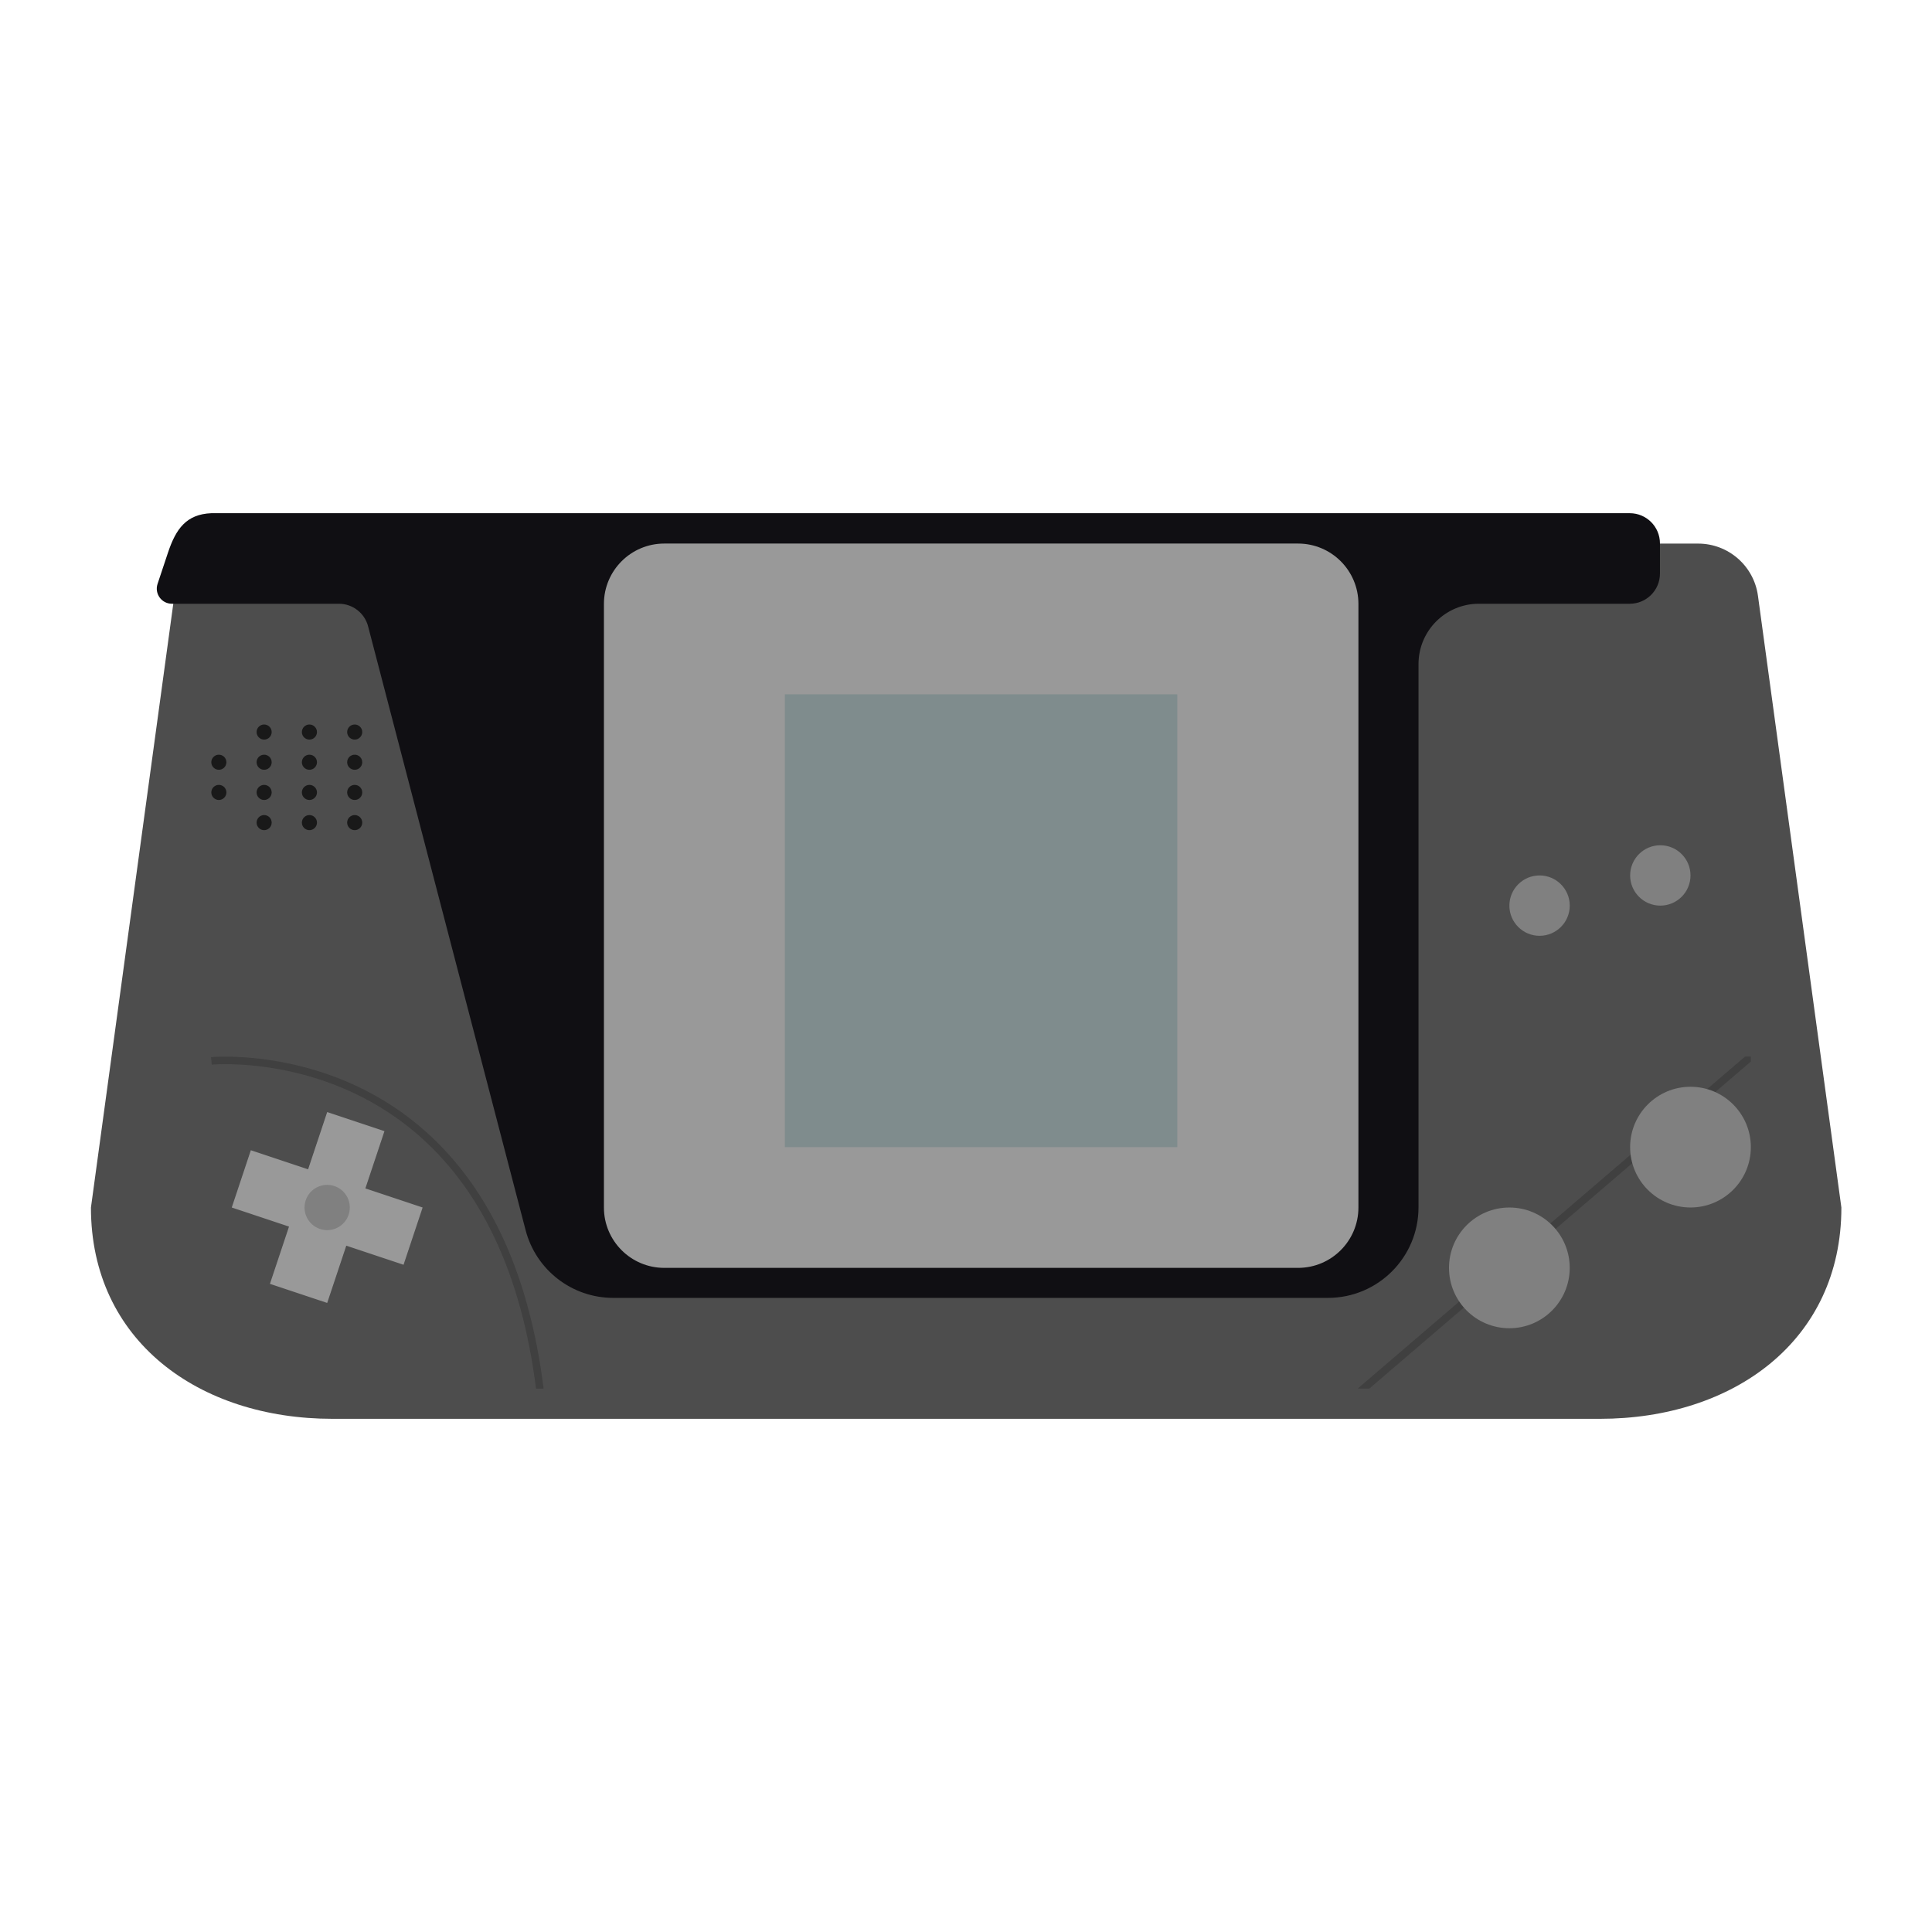 <?xml version="1.0" encoding="UTF-8" standalone="no"?>
<svg
   xmlns:dc="http://purl.org/dc/elements/1.1/"
   xmlns:cc="http://creativecommons.org/ns#"
   xmlns:rdf="http://www.w3.org/1999/02/22-rdf-syntax-ns#"
   xmlns:svg="http://www.w3.org/2000/svg"
   xmlns="http://www.w3.org/2000/svg"
   xmlns:sodipodi="http://sodipodi.sourceforge.net/DTD/sodipodi-0.dtd"
   xmlns:inkscape="http://www.inkscape.org/namespaces/inkscape"
   viewBox="0 0 341.333 341.333"
   height="256"
   width="256"
   xml:space="preserve"
   id="svg2"
   version="1.1"
   sodipodi:docname="Hartung - Game Master.svg"
   inkscape:version="0.92.2 (5c3e80d, 2017-08-06)"><sodipodi:namedview
     pagecolor="#ffffff"
     bordercolor="#666666"
     borderopacity="1"
     objecttolerance="10"
     gridtolerance="10"
     guidetolerance="10"
     inkscape:pageopacity="0"
     inkscape:pageshadow="2"
     inkscape:window-width="1024"
     inkscape:window-height="705"
     id="namedview69"
     showgrid="false"
     inkscape:pagecheckerboard="true"
     inkscape:zoom="1.9555921"
     inkscape:cx="123.15607"
     inkscape:cy="128.9989"
     inkscape:window-x="-8"
     inkscape:window-y="-8"
     inkscape:window-maximized="1"
     inkscape:current-layer="svg2" /><defs
     id="defs6"><clipPath
       id="clipPath18"
       clipPathUnits="userSpaceOnUse"><path
         id="path16"
         d="M 0,256 H 256 V 0 H 0 Z" /></clipPath><clipPath
       id="clipPath26"
       clipPathUnits="userSpaceOnUse"><path
         id="path24"
         d="M 4,196 H 252 V 60 H 4 Z" /></clipPath></defs><g
     id="g36"
     transform="matrix(1.333,0,0,-1.333,282.667,250.667)"
     style="fill:#4d4d4d"><path
       inkscape:connector-curvature="0"
       d="m 0,0 h -168 c -17.673,0 -32,10.327 -32,28 l 11.057,81.081 c 0.54,3.964 3.925,6.919 7.926,6.919 H 13.017 c 4.001,0 7.386,-2.955 7.926,-6.919 L 32,28 C 32,10.327 17.673,0 0,0"
       style="fill:#4d4d4d;fill-opacity:1;fill-rule:nonzero;stroke:none"
       id="path38" /></g><g
     id="g40"
     transform="matrix(1.333,0,0,-1.333,29.674,97.645)"><path
       inkscape:connector-curvature="0"
       d="M 0,0 -1.378,-4.134 C -1.81,-5.429 -0.846,-6.767 0.52,-6.767 h 22.134 c 1.821,0 3.411,-1.229 3.871,-2.99 l 20.879,-80.039 c 1.379,-5.284 6.151,-8.971 11.612,-8.971 h 94.729 c 6.627,0 12,5.373 12,12 v 72 c 0,4.419 3.582,8 8,8 h 20 c 2.209,0 4,1.791 4,4 v 4 c 0,2.209 -1.791,4 -4,4 h -88 -100 C 2.426,5.095 1.05,3.15 0,0"
       style="fill:#100f13;fill-opacity:1;fill-rule:nonzero;stroke:none"
       id="path42" /></g><g
     id="g44"
     transform="matrix(1.333,0,0,-1.333,229.333,224)"><path
       inkscape:connector-curvature="0"
       d="m 0,0 h -84 c -4.418,0 -8,3.582 -8,8 v 80 c 0,4.418 3.582,8 8,8 H 0 c 4.418,0 8,-3.582 8,-8 V 8 C 8,3.582 4.418,0 0,0"
       style="fill:#999999;fill-opacity:1;fill-rule:nonzero;stroke:none"
       id="path46" /></g><path
     inkscape:connector-curvature="0"
     d="m 208,202.667 h -69.333 v -80 h 69.333 z"
     style="fill:#7f8c8d;fill-opacity:1;fill-rule:nonzero;stroke:none;stroke-width:1.333;font-variant-east_asian:normal;opacity:1;vector-effect:none;stroke-linecap:butt;stroke-linejoin:miter;stroke-miterlimit:4;stroke-dasharray:none;stroke-dashoffset:0;stroke-opacity:1"
     id="path48" /><g
     id="g50"
     transform="matrix(1.333,0,0,-1.333,61.333,129.333)"><path
       inkscape:connector-curvature="0"
       d="M 0,0 C 0,-0.552 0.448,-1 1,-1 1.552,-1 2,-0.552 2,0 2,0.552 1.552,1 1,1 0.448,1 0,0.552 0,0"
       style="fill:#191919;fill-opacity:1;fill-rule:nonzero;stroke:none"
       id="path52" /></g><g
     id="g54"
     transform="matrix(1.333,0,0,-1.333,53.333,129.333)"><path
       inkscape:connector-curvature="0"
       d="M 0,0 C 0,-0.552 0.448,-1 1,-1 1.552,-1 2,-0.552 2,0 2,0.552 1.552,1 1,1 0.448,1 0,0.552 0,0"
       style="fill:#191919;fill-opacity:1;fill-rule:nonzero;stroke:none"
       id="path56" /></g><g
     id="g58"
     transform="matrix(1.333,0,0,-1.333,45.333,129.333)"><path
       inkscape:connector-curvature="0"
       d="M 0,0 C 0,-0.552 0.448,-1 1,-1 1.552,-1 2,-0.552 2,0 2,0.552 1.552,1 1,1 0.448,1 0,0.552 0,0"
       style="fill:#191919;fill-opacity:1;fill-rule:nonzero;stroke:none"
       id="path60" /></g><g
     id="g62"
     transform="matrix(1.333,0,0,-1.333,61.333,134.667)"><path
       inkscape:connector-curvature="0"
       d="M 0,0 C 0,-0.552 0.448,-1 1,-1 1.552,-1 2,-0.552 2,0 2,0.552 1.552,1 1,1 0.448,1 0,0.552 0,0"
       style="fill:#191919;fill-opacity:1;fill-rule:nonzero;stroke:none"
       id="path64" /></g><g
     id="g66"
     transform="matrix(1.333,0,0,-1.333,53.333,134.667)"><path
       inkscape:connector-curvature="0"
       d="M 0,0 C 0,-0.552 0.448,-1 1,-1 1.552,-1 2,-0.552 2,0 2,0.552 1.552,1 1,1 0.448,1 0,0.552 0,0"
       style="fill:#191919;fill-opacity:1;fill-rule:nonzero;stroke:none"
       id="path68" /></g><g
     id="g70"
     transform="matrix(1.333,0,0,-1.333,45.333,134.667)"><path
       inkscape:connector-curvature="0"
       d="M 0,0 C 0,-0.552 0.448,-1 1,-1 1.552,-1 2,-0.552 2,0 2,0.552 1.552,1 1,1 0.448,1 0,0.552 0,0"
       style="fill:#191919;fill-opacity:1;fill-rule:nonzero;stroke:none"
       id="path72" /></g><g
     id="g74"
     transform="matrix(1.333,0,0,-1.333,37.333,134.667)"><path
       inkscape:connector-curvature="0"
       d="M 0,0 C 0,-0.552 0.448,-1 1,-1 1.552,-1 2,-0.552 2,0 2,0.552 1.552,1 1,1 0.448,1 0,0.552 0,0"
       style="fill:#191919;fill-opacity:1;fill-rule:nonzero;stroke:none"
       id="path76" /></g><g
     id="g78"
     transform="matrix(1.333,0,0,-1.333,61.333,140)"><path
       inkscape:connector-curvature="0"
       d="M 0,0 C 0,-0.552 0.448,-1 1,-1 1.552,-1 2,-0.552 2,0 2,0.552 1.552,1 1,1 0.448,1 0,0.552 0,0"
       style="fill:#191919;fill-opacity:1;fill-rule:nonzero;stroke:none"
       id="path80" /></g><g
     id="g82"
     transform="matrix(1.333,0,0,-1.333,53.333,140)"><path
       inkscape:connector-curvature="0"
       d="M 0,0 C 0,-0.552 0.448,-1 1,-1 1.552,-1 2,-0.552 2,0 2,0.552 1.552,1 1,1 0.448,1 0,0.552 0,0"
       style="fill:#191919;fill-opacity:1;fill-rule:nonzero;stroke:none"
       id="path84" /></g><g
     id="g86"
     transform="matrix(1.333,0,0,-1.333,45.333,140)"><path
       inkscape:connector-curvature="0"
       d="M 0,0 C 0,-0.552 0.448,-1 1,-1 1.552,-1 2,-0.552 2,0 2,0.552 1.552,1 1,1 0.448,1 0,0.552 0,0"
       style="fill:#191919;fill-opacity:1;fill-rule:nonzero;stroke:none"
       id="path88" /></g><g
     id="g90"
     transform="matrix(1.333,0,0,-1.333,37.333,140)"><path
       inkscape:connector-curvature="0"
       d="M 0,0 C 0,-0.552 0.448,-1 1,-1 1.552,-1 2,-0.552 2,0 2,0.552 1.552,1 1,1 0.448,1 0,0.552 0,0"
       style="fill:#191919;fill-opacity:1;fill-rule:nonzero;stroke:none"
       id="path92" /></g><g
     id="g94"
     transform="matrix(1.333,0,0,-1.333,61.333,145.333)"><path
       inkscape:connector-curvature="0"
       d="M 0,0 C 0,-0.552 0.448,-1 1,-1 1.552,-1 2,-0.552 2,0 2,0.552 1.552,1 1,1 0.448,1 0,0.552 0,0"
       style="fill:#191919;fill-opacity:1;fill-rule:nonzero;stroke:none"
       id="path96" /></g><g
     id="g98"
     transform="matrix(1.333,0,0,-1.333,53.333,145.333)"><path
       inkscape:connector-curvature="0"
       d="M 0,0 C 0,-0.552 0.448,-1 1,-1 1.552,-1 2,-0.552 2,0 2,0.552 1.552,1 1,1 0.448,1 0,0.552 0,0"
       style="fill:#191919;fill-opacity:1;fill-rule:nonzero;stroke:none"
       id="path100" /></g><g
     id="g102"
     transform="matrix(1.333,0,0,-1.333,45.333,145.333)"><path
       inkscape:connector-curvature="0"
       d="M 0,0 C 0,-0.552 0.448,-1 1,-1 1.552,-1 2,-0.552 2,0 2,0.552 1.552,1 1,1 0.448,1 0,0.552 0,0"
       style="fill:#191919;fill-opacity:1;fill-rule:nonzero;stroke:none"
       id="path104" /></g><g
     id="g106"
     transform="matrix(1.333,0,0,-1.333,74.667,213.333)"><path
       inkscape:connector-curvature="0"
       d="m 0,0 -7.589,2.53 2.529,7.589 -7.589,2.53 -2.53,-7.589 -7.59,2.53 -2.529,-7.59 7.589,-2.53 -2.53,-7.589 7.59,-2.53 2.53,7.589 7.589,-2.53 z"
       style="fill:#999999;fill-opacity:1;fill-rule:nonzero;stroke:none"
       id="path108" /></g><g
     id="g110"
     transform="matrix(1.333,0,0,-1.333,61.596,214.598)"><path
       inkscape:connector-curvature="0"
       d="m 0,0 c -0.524,-1.572 -2.223,-2.422 -3.794,-1.897 -1.572,0.523 -2.422,2.222 -1.898,3.793 0.524,1.573 2.223,2.422 3.795,1.898 C -0.325,3.271 0.524,1.571 0,0"
       style="fill:#808080;fill-opacity:1;fill-rule:nonzero;stroke:none"
       id="path112" /></g><g
     id="g114"
     transform="matrix(1.333,0,0,-1.333,277.333,160)"><path
       inkscape:connector-curvature="0"
       d="m 0,0 c 0,-2.209 -1.791,-4 -4,-4 -2.209,0 -4,1.791 -4,4 0,2.209 1.791,4 4,4 2.209,0 4,-1.791 4,-4"
       style="fill:#808080;fill-opacity:1;fill-rule:nonzero;stroke:none"
       id="path116" /></g><g
     id="g118"
     transform="matrix(1.333,0,0,-1.333,298.667,154.667)"><path
       inkscape:connector-curvature="0"
       d="m 0,0 c 0,-2.209 -1.791,-4 -4,-4 -2.209,0 -4,1.791 -4,4 0,2.209 1.791,4 4,4 2.209,0 4,-1.791 4,-4"
       style="fill:#808080;fill-opacity:1;fill-rule:nonzero;stroke:none"
       id="path120" /></g><g
     id="g122"
     transform="matrix(1.333,0,0,-1.333,309.333,186.667)"><path
       inkscape:connector-curvature="0"
       d="m 0,0 h -0.769 l -51.333,-44 h 1.538 L 0,-0.658 Z"
       style="fill:#404040;fill-opacity:1;fill-rule:nonzero;stroke:none"
       id="path124" /></g><g
     id="g126"
     transform="matrix(1.333,0,0,-1.333,256,224)"><path
       inkscape:connector-curvature="0"
       d="m 0,0 c 0,-4.418 3.582,-8 8,-8 4.418,0 8,3.582 8,8 C 16,4.418 12.418,8 8,8 3.582,8 0,4.418 0,0"
       style="fill:#808080;fill-opacity:1;fill-rule:nonzero;stroke:none"
       id="path128" /></g><g
     id="g130"
     transform="matrix(1.333,0,0,-1.333,288,202.667)"><path
       inkscape:connector-curvature="0"
       d="m 0,0 c 0,-4.418 3.582,-8 8,-8 4.418,0 8,3.582 8,8 C 16,4.418 12.418,8 8,8 3.582,8 0,4.418 0,0"
       style="fill:#808080;fill-opacity:1;fill-rule:nonzero;stroke:none"
       id="path132" /></g><g
     id="g134"
     transform="matrix(1.333,0,0,-1.333,96.042,245.333)"><path
       inkscape:connector-curvature="0"
       d="m 0,0 c -1.94,15.556 -7.479,27.273 -16.522,34.846 -12.489,10.46 -27.41,9.106 -27.559,9.088 l 0.1,-0.995 c 0.145,0.014 14.647,1.332 26.817,-8.86 C -8.346,26.694 -2.929,15.234 -1.008,0 Z"
       style="fill:#404040;fill-opacity:1;fill-rule:nonzero;stroke:none"
       id="path136" /></g></svg>